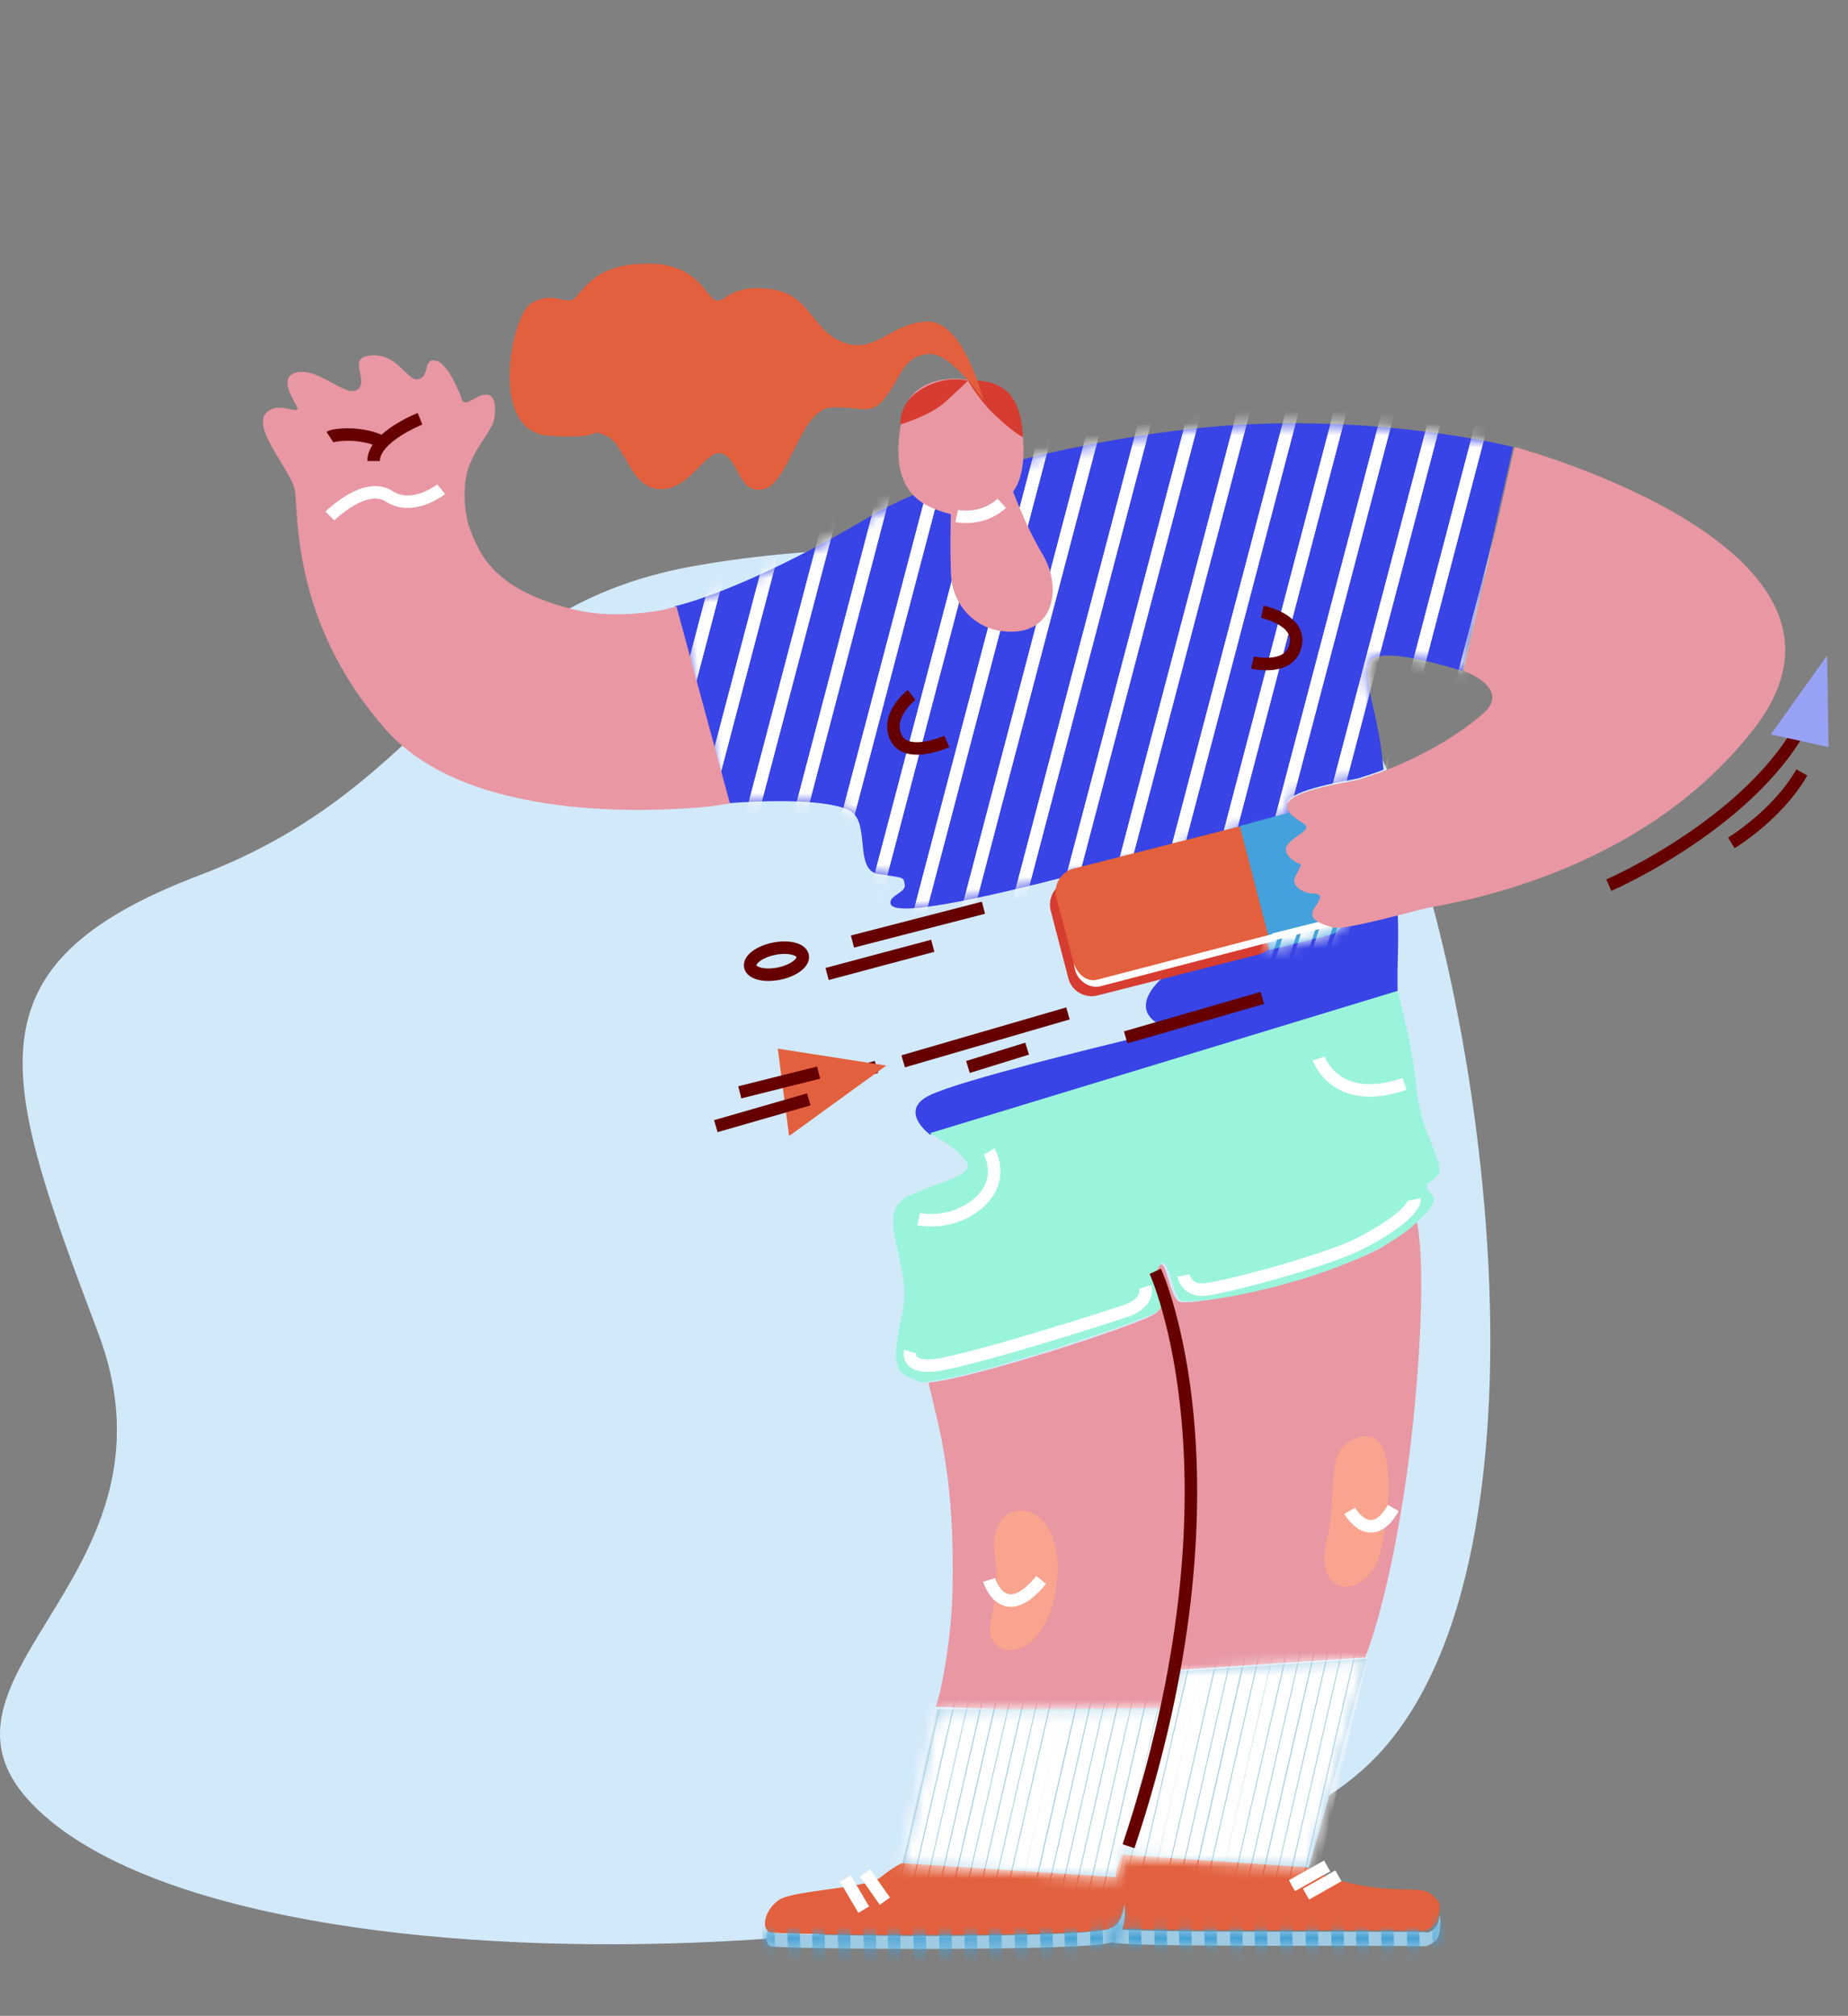 <svg width="155" height="169" viewBox="0 0 155 169" fill="none" xmlns="http://www.w3.org/2000/svg">
<rect x="0" y="0" width="155" height="169" fill="#808080" stroke="none"/>
<path d="M57.863 47.515C38.366 51.167 36.754 65.775 16.774 73.36C-3.206 80.945 0.178 90.402 8.234 111.752C16.291 133.102 -9.974 141.155 4.367 152.766C24.67 169.153 97.501 164.659 114.903 147.803C132.305 130.948 123.765 77.948 114.903 61.561C106.041 45.174 75.909 44.238 57.863 47.515Z" fill="#D2E9F9"/>
<path d="M117.219 81.18C117.219 82.125 117.219 83.188 117.219 83.188L77.997 95.12C77.997 95.12 75.28 93.111 77.997 91.812C80.715 90.512 93.001 87.559 94.418 87.205C95.836 86.85 97.844 86.378 96.899 85.669C94.773 84.133 97.608 81.888 97.608 81.888L117.219 76.454C117.219 76.572 117.337 77.399 117.219 81.18Z" fill="#3844E5"/>
<path d="M108.004 67.24C108.359 66.176 112.966 65.467 114.029 65.231C114.266 65.113 115.211 64.877 116.038 64.522C115.683 59.915 114.266 57.198 114.856 55.544C115.447 53.89 122.653 56.253 122.653 56.253L126.906 37.469C126.906 37.469 115.211 34.515 101.27 35.815C94.773 36.406 80.715 38.768 73.035 43.258C62.285 49.637 56.614 50.818 56.614 50.818L60.867 67.358C60.867 67.358 68.664 66.649 71.263 67.948C73.035 68.893 71.618 72.91 73.626 73.264C75.871 73.619 75.753 73.501 75.871 74.091C76.107 74.8 74.571 75.037 74.689 75.745C75.044 77.872 97.372 71.374 108.359 68.303C108.477 68.185 108.004 67.358 108.004 67.24Z" fill="#3844E5"/>
<mask id="mask0" mask-type="alpha" maskUnits="userSpaceOnUse" x="56" y="35" width="71" height="42">
<path d="M108.004 67.24C108.359 66.176 112.966 65.467 114.029 65.231C114.266 65.113 115.211 64.877 116.038 64.522C115.683 59.915 114.266 57.198 114.856 55.544C115.447 53.89 122.653 56.253 122.653 56.253L126.906 37.469C126.906 37.469 115.211 34.515 101.27 35.815C94.773 36.406 80.715 38.768 73.035 43.258C62.285 49.637 56.614 50.818 56.614 50.818L60.867 67.358C60.867 67.358 68.664 66.649 71.263 67.948C73.035 68.893 71.618 72.91 73.626 73.264C75.871 73.619 75.753 73.501 75.871 74.091C76.107 74.8 74.571 75.037 74.689 75.745C75.044 77.872 97.372 71.374 108.359 68.303C108.477 68.185 108.004 67.358 108.004 67.24Z" fill="#3844E5"/>
</mask>
<g mask="url(#mask0)">
<path d="M108.713 -12.857L65.829 150.173" stroke="white" stroke-width="1.048" stroke-miterlimit="10"/>
<path d="M104.106 -10.968L61.222 152.18" stroke="white" stroke-width="1.048" stroke-miterlimit="10"/>
<path d="M99.617 -8.96L56.733 154.07" stroke="white" stroke-width="1.048" stroke-miterlimit="10"/>
<path d="M95.009 -6.952L52.125 156.079" stroke="white" stroke-width="1.048" stroke-miterlimit="10"/>
<path d="M90.402 -4.943L47.518 158.087" stroke="white" stroke-width="1.048" stroke-miterlimit="10"/>
<path d="M85.794 -3.053L43.029 160.096" stroke="white" stroke-width="1.048" stroke-miterlimit="10"/>
<path d="M81.305 -1.045L38.421 161.985" stroke="white" stroke-width="1.048" stroke-miterlimit="10"/>
<path d="M76.698 0.965L33.814 163.995" stroke="white" stroke-width="1.048" stroke-miterlimit="10"/>
<path d="M72.09 2.854L29.325 166.003" stroke="white" stroke-width="1.048" stroke-miterlimit="10"/>
<path d="M67.601 4.863L24.717 168.011" stroke="white" stroke-width="1.048" stroke-miterlimit="10"/>
<path d="M154.432 -32.705L111.548 130.443" stroke="white" stroke-width="1.048" stroke-miterlimit="10"/>
<path d="M149.825 -30.697L106.941 132.333" stroke="white" stroke-width="1.048" stroke-miterlimit="10"/>
<path d="M145.218 -28.689L102.334 134.341" stroke="white" stroke-width="1.048" stroke-miterlimit="10"/>
<path d="M140.61 -26.798L97.844 136.35" stroke="white" stroke-width="1.048" stroke-miterlimit="10"/>
<path d="M136.121 -24.79L93.237 138.358" stroke="white" stroke-width="1.048" stroke-miterlimit="10"/>
<path d="M131.514 -22.782L88.63 140.248" stroke="white" stroke-width="1.048" stroke-miterlimit="10"/>
<path d="M126.906 -20.773L84.141 142.257" stroke="white" stroke-width="1.048" stroke-miterlimit="10"/>
<path d="M122.417 -18.883L79.533 144.265" stroke="white" stroke-width="1.048" stroke-miterlimit="10"/>
<path d="M117.81 -16.875L74.926 146.155" stroke="white" stroke-width="1.048" stroke-miterlimit="10"/>
<path d="M113.202 -14.867L70.318 148.163" stroke="white" stroke-width="1.048" stroke-miterlimit="10"/>
<path d="M108.713 -12.857L65.829 150.173" stroke="white" stroke-width="1.048" stroke-miterlimit="10"/>
<path d="M104.106 -10.968L61.222 152.18" stroke="white" stroke-width="1.048" stroke-miterlimit="10"/>
<path d="M99.617 -8.96L56.733 154.07" stroke="white" stroke-width="1.048" stroke-miterlimit="10"/>
<path d="M95.009 -6.952L52.125 156.079" stroke="white" stroke-width="1.048" stroke-miterlimit="10"/>
<path d="M90.402 -4.943L47.518 158.087" stroke="white" stroke-width="1.048" stroke-miterlimit="10"/>
<path d="M85.794 -3.053L43.029 160.096" stroke="white" stroke-width="1.048" stroke-miterlimit="10"/>
<path d="M81.305 -1.045L38.421 161.985" stroke="white" stroke-width="1.048" stroke-miterlimit="10"/>
<path d="M76.698 0.965L33.814 163.995" stroke="white" stroke-width="1.048" stroke-miterlimit="10"/>
<path d="M72.09 2.854L29.325 166.003" stroke="white" stroke-width="1.048" stroke-miterlimit="10"/>
<path d="M67.601 4.863L24.717 168.011" stroke="white" stroke-width="1.048" stroke-miterlimit="10"/>
<path d="M154.432 -32.705L111.548 130.443" stroke="white" stroke-width="1.048" stroke-miterlimit="10"/>
<path d="M149.825 -30.697L106.941 132.333" stroke="white" stroke-width="1.048" stroke-miterlimit="10"/>
<path d="M145.218 -28.689L102.334 134.341" stroke="white" stroke-width="1.048" stroke-miterlimit="10"/>
<path d="M140.61 -26.798L97.844 136.35" stroke="white" stroke-width="1.048" stroke-miterlimit="10"/>
<path d="M136.121 -24.79L93.237 138.358" stroke="white" stroke-width="1.048" stroke-miterlimit="10"/>
<path d="M131.514 -22.782L88.63 140.248" stroke="white" stroke-width="1.048" stroke-miterlimit="10"/>
<path d="M126.906 -20.773L84.141 142.257" stroke="white" stroke-width="1.048" stroke-miterlimit="10"/>
<path d="M122.417 -18.883L79.533 144.265" stroke="white" stroke-width="1.048" stroke-miterlimit="10"/>
<path d="M117.81 -16.875L74.926 146.155" stroke="white" stroke-width="1.048" stroke-miterlimit="10"/>
<path d="M113.202 -14.867L70.318 148.163" stroke="white" stroke-width="1.048" stroke-miterlimit="10"/>
</g>
<path d="M120.527 161.395C120.291 161.749 119.936 162.104 119.464 161.986C115.683 161.867 93.591 162.104 93.237 161.631C93.119 161.513 93.119 161.277 93.001 160.804C93.001 161.749 93.001 162.576 93.237 162.813C93.71 163.285 115.683 163.049 119.464 163.167C119.818 163.167 120.291 162.813 120.527 162.576C120.763 162.222 120.881 161.277 120.763 160.568C120.645 161.04 120.645 161.277 120.527 161.395Z" fill="#9ECBE3"/>
<path d="M84.731 40.541C84.731 40.541 85.794 43.73 87.567 46.684C88.984 49.283 88.393 52.709 85.204 52.945C81.896 53.181 79.888 50.7 79.769 48.219C79.651 45.739 79.769 42.431 79.769 42.431L84.731 40.541Z" fill="#E897A3"/>
<path d="M118.755 102.09C118.519 102.327 117.337 103.272 116.865 103.862C114.62 106.225 99.617 109.887 98.79 109.06C98.081 108.352 97.844 105.989 97.372 105.989L97.136 106.225C96.427 107.288 98.199 109.297 96.899 110.124C95.836 110.951 81.778 115.558 77.879 115.912C78.706 119.575 80.124 123.828 79.888 133.515C79.769 137.886 78.824 142.375 78.47 143.084L97.844 143.793C97.844 143.793 98.199 142.375 98.553 139.894C98.553 140.013 98.553 140.013 98.553 140.013L114.502 138.949C114.502 138.949 116.51 134.224 118.046 123.237C119.227 114.377 119.582 105.162 118.755 102.09Z" fill="#E897A3"/>
<path d="M120.645 97.482C119.7 94.647 119.109 94.174 118.755 90.749C118.4 87.323 117.219 83.07 117.219 83.07L77.997 95.001C77.997 95.001 79.888 95.947 80.951 97.246C82.014 98.546 79.061 98.9 76.107 100.318C73.154 101.853 76.698 105.87 75.635 110.359C74.453 115.203 75.635 115.203 77.052 115.794C77.17 115.912 77.525 115.912 77.997 115.794C81.896 115.439 95.836 110.714 97.017 110.005C98.199 109.178 96.427 107.17 97.254 106.106C97.372 105.988 97.49 105.87 97.49 105.87C98.081 105.87 98.317 108.115 98.908 108.942C99.617 109.769 113.911 107.17 118.873 102.444C121.472 100.081 119.582 100.2 119.7 99.491C119.582 98.9 121.118 99.018 120.645 97.482Z" fill="#9AF4DC"/>
<path d="M56.733 50.818C56.733 50.818 56.024 51.054 55.433 51.173C53.897 51.409 50.708 51.882 47.518 50.936C41.375 49.282 40.193 46.447 39.366 44.203C38.894 42.785 38.776 40.54 39.366 39.005C40.193 36.996 41.375 36.051 41.493 34.87C41.611 33.57 41.375 32.743 40.193 33.216C39.839 33.334 39.012 34.043 38.776 33.57C38.185 31.916 37.358 30.498 36.649 30.262C35.35 29.908 36.176 31.68 34.995 31.798C34.168 31.916 33.341 29.672 31.215 29.79C28.97 29.908 30.979 31.798 30.033 32.625C29.088 33.452 26.844 30.853 24.953 31.207C23.063 31.562 24.953 33.925 24.953 34.279C24.953 34.633 23.654 33.925 22.827 34.279C20.464 35.224 24.245 39.123 24.717 41.013C25.072 43.021 24.363 52.118 32.396 61.214C39.366 69.011 55.079 68.066 59.686 67.594C60.395 67.476 61.222 67.358 61.222 67.358L56.733 50.818Z" fill="#E897A3"/>
<path d="M105.641 79.998L92.174 83.424C90.992 83.778 89.811 83.069 89.575 81.888L88.157 76.454C87.803 75.272 88.511 74.091 89.693 73.855L103.161 70.429C104.342 70.074 105.523 70.783 105.76 71.965L107.177 77.281C107.414 78.462 106.705 79.643 105.641 79.998Z" fill="#D63C30"/>
<path d="M109.186 68.775L103.988 70.074L106.468 79.643L111.666 78.344C112.493 78.108 113.084 77.044 112.73 76.099L111.194 70.31C110.958 69.247 110.013 68.538 109.186 68.775Z" fill="#44A1DB"/>
<mask id="mask1" mask-type="alpha" maskUnits="userSpaceOnUse" x="103" y="68" width="10" height="12">
<path d="M109.186 68.775L103.988 70.074L106.468 79.643L111.666 78.344C112.493 78.108 113.084 77.044 112.73 76.099L111.194 70.31C110.958 69.247 110.013 68.538 109.186 68.775Z" fill="#44A1DB"/>
</mask>
<g mask="url(#mask1)">
<path d="M98.553 90.04L110.485 53.417" stroke="#45A0D4" stroke-width="1.048" stroke-miterlimit="10"/>
<path d="M99.735 90.985L111.548 54.362" stroke="#45A0D4" stroke-width="1.048" stroke-miterlimit="10"/>
<path d="M100.798 91.93L112.73 55.307" stroke="#45A0D4" stroke-width="1.048" stroke-miterlimit="10"/>
<path d="M101.979 92.875L113.911 56.252" stroke="white" stroke-width="1.048" stroke-miterlimit="10"/>
<path d="M103.161 93.82L115.093 57.198" stroke="white" stroke-width="1.048" stroke-miterlimit="10"/>
<path d="M104.342 94.765L116.156 58.142" stroke="white" stroke-width="1.048" stroke-miterlimit="10"/>
<path d="M105.405 95.71L117.337 58.969" stroke="white" stroke-width="1.048" stroke-miterlimit="10"/>
<path d="M106.587 96.655L118.519 59.914" stroke="white" stroke-width="1.048" stroke-miterlimit="10"/>
<path d="M107.768 97.601L119.7 60.86" stroke="#45A0D4" stroke-width="1.048" stroke-miterlimit="10"/>
<path d="M108.949 98.546L120.763 61.805" stroke="#45A0D4" stroke-width="1.048" stroke-miterlimit="10"/>
<path d="M91.701 84.487L103.515 47.746" stroke="#45A0D4" stroke-width="1.048" stroke-miterlimit="10"/>
<path d="M92.765 85.432L104.696 48.691" stroke="#45A0D4" stroke-width="1.048" stroke-miterlimit="10"/>
<path d="M93.946 86.378L105.878 49.637" stroke="#45A0D4" stroke-width="1.048" stroke-miterlimit="10"/>
<path d="M95.127 87.322L107.059 50.581" stroke="#45A0D4" stroke-width="1.048" stroke-miterlimit="10"/>
<path d="M96.309 88.267L108.122 51.527" stroke="#45A0D4" stroke-width="1.048" stroke-miterlimit="10"/>
<path d="M97.372 89.213L109.304 52.472" stroke="#45A0D4" stroke-width="1.048" stroke-miterlimit="10"/>
</g>
<path d="M106.114 78.817L92.646 82.243C91.465 82.597 90.284 81.888 90.047 80.707L88.63 75.391C88.275 74.21 88.984 73.028 90.165 72.792L103.633 69.366C104.815 69.011 105.996 69.72 106.232 70.902L107.65 76.218C107.886 77.399 107.177 78.581 106.114 78.817Z" fill="#E2603D"/>
<path d="M109.658 67.712L103.988 69.248L106.469 78.817L112.139 77.281C112.966 77.045 113.557 75.981 113.202 75.036L111.667 69.248C111.43 68.184 110.485 67.475 109.658 67.712Z" fill="#44A1DB"/>
<path d="M112.021 76.927L106.823 78.226C106.705 78.226 106.705 78.344 106.586 78.344L92.056 82.125C91.229 82.361 90.402 81.77 90.047 80.707L90.165 81.298C90.402 82.243 91.347 82.833 92.174 82.715L106.705 78.935C106.823 78.935 106.823 78.935 106.941 78.817L112.139 77.517C112.966 77.281 113.557 76.218 113.202 75.273L113.084 74.682C113.438 75.627 112.966 76.69 112.021 76.927Z" fill="white"/>
<path d="M79.415 31.798C79.415 31.798 76.107 31.916 75.635 35.106C75.044 38.296 75.162 41.249 78.115 42.549C81.069 43.848 82.959 43.257 84.731 41.485C86.503 39.831 85.913 34.515 84.731 33.334C83.668 32.153 80.478 31.562 79.415 31.798Z" fill="#E897A3"/>
<path d="M75.516 35.578C75.516 35.578 77.997 34.87 79.297 33.688C80.596 32.507 81.187 31.916 81.187 31.916C81.187 31.916 79.061 31.325 76.934 32.861C75.398 33.924 75.516 35.578 75.516 35.578Z" fill="#D63C30"/>
<path d="M81.187 31.916C81.187 31.916 82.368 33.925 83.786 35.106C85.204 36.405 85.794 36.642 85.794 36.642C85.794 36.642 85.794 34.043 84.495 32.861C83.314 31.68 81.187 31.916 81.187 31.916Z" fill="#D63C30"/>
<path d="M82.487 33.571C82.487 33.571 80.833 26.837 77.761 26.955C74.689 27.073 73.508 29.672 70.791 28.727C68.074 27.782 68.074 24.71 64.648 24.238C61.222 23.765 60.867 25.419 60.04 25.183C59.213 24.946 58.505 21.875 53.897 22.111C49.29 22.229 48.699 25.064 47.872 25.183C47.045 25.301 46.218 24.474 44.564 25.419C42.91 26.364 40.902 36.169 45.982 36.524C51.062 36.878 49.172 35.815 50.826 36.524C52.48 37.233 52.834 41.013 55.433 41.013C58.032 41.013 59.213 37.469 60.631 38.06C62.049 38.65 61.931 41.486 64.057 41.013C66.183 40.541 67.129 34.279 69.728 34.161C72.327 34.043 73.035 34.988 74.335 33.216C75.635 31.562 75.753 29.79 77.997 29.672C79.888 29.672 82.487 33.571 82.487 33.571Z" fill="#E2603D"/>
<path d="M98.081 143.203C98.081 143.203 97.017 149.818 95.482 153.126C93.828 156.434 93.71 157.497 93.71 157.497L75.635 156.316L78.588 143.321L98.081 143.203Z" fill="#9ECBE3"/>
<path d="M109.776 156.552C110.249 154.898 111.194 151.59 112.021 148.637C113.202 144.266 114.62 139.068 114.62 139.068L98.671 140.131C98.671 140.131 98.199 142.021 97.254 145.329C96.545 147.692 94.537 154.898 94.3 155.843C94.3 155.725 94.418 155.725 94.418 155.725L109.776 156.552Z" fill="#9ECBE3"/>
<path d="M120.527 159.27C119.464 158.088 118.991 158.561 116.156 158.325C111.903 157.97 109.658 156.552 109.658 156.552L94.182 155.489C94.182 155.489 94.182 155.489 94.064 155.607C93.946 155.844 93.591 156.671 93.591 157.261C93.473 157.734 92.764 159.27 92.883 160.687C92.883 161.042 93.001 161.396 93.119 161.514C93.591 161.987 115.565 161.751 119.345 161.869C119.7 161.869 120.172 161.514 120.409 161.278C120.527 161.16 120.645 160.805 120.645 160.569C120.763 160.215 120.881 159.624 120.527 159.27Z" fill="#E2603D"/>
<path d="M93.237 161.632C91.701 162.577 65.356 162.341 64.648 161.987C64.529 161.987 64.411 161.869 64.411 161.75C64.175 162.459 64.293 163.05 64.648 163.168C65.356 163.404 91.701 163.641 93.237 162.814C94.418 162.105 94.418 160.451 94.3 159.624C94.182 160.451 93.946 161.278 93.237 161.632Z" fill="#9ECBE3"/>
<path d="M94.182 157.97L93.71 157.379L75.635 156.198C75.635 156.198 75.044 156.434 73.862 157.379C72.681 158.324 66.656 158.442 65.356 159.269C64.293 159.978 63.939 161.278 64.293 161.75C64.411 161.868 64.411 161.986 64.53 161.986C65.238 162.223 91.583 162.459 93.119 161.632C93.828 161.159 94.064 160.332 94.182 159.624C94.418 158.797 94.182 157.97 94.182 157.97Z" fill="#E2603D"/>
<path d="M68.31 90.867L73.508 89.449" stroke="#660000" stroke-width="1.048" stroke-miterlimit="10" stroke-linejoin="round"/>
<path d="M76.461 58.261C76.461 58.261 74.453 59.797 75.044 61.569C75.753 63.814 79.415 62.16 79.415 62.16" stroke="#660000" stroke-width="1.048" stroke-miterlimit="10" stroke-linejoin="round"/>
<path d="M105.878 51.291C105.878 51.291 108.831 51.881 108.713 53.772C108.477 56.371 105.051 55.544 105.051 55.544" stroke="#660000" stroke-width="1.048" stroke-miterlimit="10" stroke-linejoin="round"/>
<path d="M83.432 128.79C83.077 130.444 84.141 131.034 83.077 136.114C82.487 138.949 86.976 139.895 88.393 134.106C90.165 126.427 84.259 124.655 83.432 128.79Z" fill="#F9A48E"/>
<path d="M112.966 120.993C111.312 122.056 112.139 125.482 111.312 129.026C110.013 134.224 114.856 134.106 115.801 130.089C116.746 126.072 117.337 118.157 112.966 120.993Z" fill="#F9A48E"/>
<path d="M113.202 126.663C113.202 126.663 114.974 129.735 116.865 126.427" stroke="white" stroke-width="1.048" stroke-miterlimit="10"/>
<path d="M82.959 132.452C82.959 132.452 84.141 136.35 87.33 132.452" stroke="white" stroke-width="1.048" stroke-miterlimit="10"/>
<path d="M127.024 37.469L122.771 56.253C122.771 56.253 126.788 57.67 124.425 59.797C121.708 62.16 118.282 63.813 116.038 64.64C115.211 64.995 114.266 65.231 114.029 65.349C112.966 65.585 108.359 66.294 108.004 67.358C107.886 67.594 108.004 67.712 108.004 67.83C108.24 68.539 109.304 68.893 109.54 69.248C109.776 69.72 108.122 70.311 107.886 71.02C107.65 71.847 108.949 72.438 109.067 72.438C109.186 72.556 108.949 72.792 108.595 73.619C108.359 74.21 109.186 74.918 110.249 74.918C111.076 74.918 110.603 75.627 110.249 76.1C109.658 77.045 110.603 77.399 111.785 77.754C112.966 77.99 118.164 76.454 119.818 76.1C121.472 75.745 137.539 73.501 147.108 61.096C158.922 45.975 127.024 37.469 127.024 37.469Z" fill="#E897A3"/>
<path d="M80.242 43.258C80.242 43.258 82.368 43.73 84.022 42.194" stroke="white" stroke-width="1.048" stroke-miterlimit="10"/>
<path d="M27.671 43.258C27.671 43.258 30.624 40.304 32.632 41.604C34.641 42.903 37.004 41.013 37.004 41.013" stroke="white" stroke-width="1.048" stroke-miterlimit="10"/>
<mask id="mask2" mask-type="alpha" maskUnits="userSpaceOnUse" x="64" y="159" width="31" height="5">
<path d="M93.237 161.632C91.701 162.577 65.356 162.341 64.648 161.987C64.529 161.987 64.411 161.869 64.411 161.75C64.175 162.459 64.293 163.05 64.648 163.168C65.356 163.404 91.701 163.641 93.237 162.814C94.418 162.105 94.418 160.451 94.3 159.624C94.182 160.451 93.946 161.278 93.237 161.632Z" fill="#9ECBE3"/>
</mask>
<g mask="url(#mask2)">
<path d="M80.124 120.048L81.778 174.155" stroke="#45A0D4" stroke-width="1.048" stroke-miterlimit="10"/>
<path d="M78.115 120.875L79.651 174.982" stroke="#45A0D4" stroke-width="1.048" stroke-miterlimit="10"/>
<path d="M75.989 121.819L77.525 175.926" stroke="#45A0D4" stroke-width="1.048" stroke-miterlimit="10"/>
<path d="M73.862 122.765L75.398 176.872" stroke="#45A0D4" stroke-width="1.048" stroke-miterlimit="10"/>
<path d="M71.854 123.71L73.39 177.817" stroke="#45A0D4" stroke-width="1.048" stroke-miterlimit="10"/>
<path d="M69.728 124.656L71.263 178.763" stroke="#45A0D4" stroke-width="1.048" stroke-miterlimit="10"/>
<path d="M67.601 125.6L69.137 179.707" stroke="#45A0D4" stroke-width="1.048" stroke-miterlimit="10"/>
<path d="M65.475 126.545L67.129 180.652" stroke="#45A0D4" stroke-width="1.048" stroke-miterlimit="10"/>
<path d="M63.466 127.372L65.002 181.597" stroke="#45A0D4" stroke-width="1.048" stroke-miterlimit="10"/>
<path d="M94.773 113.431L96.309 167.656" stroke="#45A0D4" stroke-width="1.048" stroke-miterlimit="10"/>
<path d="M92.764 114.377L94.3 168.484" stroke="#45A0D4" stroke-width="1.048" stroke-miterlimit="10"/>
<path d="M90.638 115.322L92.174 169.429" stroke="#45A0D4" stroke-width="1.048" stroke-miterlimit="10"/>
<path d="M88.511 116.268L90.047 170.375" stroke="#45A0D4" stroke-width="1.048" stroke-miterlimit="10"/>
<path d="M86.385 117.212L88.039 171.319" stroke="#45A0D4" stroke-width="1.048" stroke-miterlimit="10"/>
<path d="M84.377 118.157L85.912 172.264" stroke="#45A0D4" stroke-width="1.048" stroke-miterlimit="10"/>
<path d="M82.25 119.102L83.786 173.21" stroke="#45A0D4" stroke-width="1.048" stroke-miterlimit="10"/>
</g>
<mask id="mask3" mask-type="alpha" maskUnits="userSpaceOnUse" x="93" y="160" width="28" height="4">
<path d="M120.527 161.395C120.291 161.749 119.936 162.104 119.464 161.986C115.683 161.867 93.591 162.104 93.237 161.631C93.119 161.513 93.119 161.277 93.001 160.804C93.001 161.749 93.001 162.576 93.237 162.813C93.71 163.285 115.683 163.049 119.464 163.167C119.818 163.167 120.291 162.813 120.527 162.576C120.763 162.222 120.881 161.277 120.763 160.568C120.645 161.04 120.645 161.277 120.527 161.395Z" fill="#9ECBE3"/>
</mask>
<g mask="url(#mask3)">
<path d="M103.279 147.691L104.815 201.798" stroke="#45A0D4" stroke-width="1.048" stroke-miterlimit="10"/>
<path d="M101.152 148.637L102.688 202.744" stroke="#45A0D4" stroke-width="1.048" stroke-miterlimit="10"/>
<path d="M99.026 149.581L100.68 203.688" stroke="#45A0D4" stroke-width="1.048" stroke-miterlimit="10"/>
<path d="M97.017 150.526L98.553 204.634" stroke="#45A0D4" stroke-width="1.048" stroke-miterlimit="10"/>
<path d="M94.891 151.472L96.427 205.579" stroke="#45A0D4" stroke-width="1.048" stroke-miterlimit="10"/>
<path d="M92.765 152.417L94.418 206.524" stroke="#45A0D4" stroke-width="1.048" stroke-miterlimit="10"/>
<path d="M120.054 140.249L121.59 194.474" stroke="#45A0D4" stroke-width="1.048" stroke-miterlimit="10"/>
<path d="M117.928 141.194L119.464 195.301" stroke="#45A0D4" stroke-width="1.048" stroke-miterlimit="10"/>
<path d="M115.801 142.139L117.337 196.246" stroke="#45A0D4" stroke-width="1.048" stroke-miterlimit="10"/>
<path d="M113.675 143.084L115.329 197.191" stroke="#45A0D4" stroke-width="1.048" stroke-miterlimit="10"/>
<path d="M111.667 144.029L113.202 198.137" stroke="#45A0D4" stroke-width="1.048" stroke-miterlimit="10"/>
<path d="M109.54 144.974L111.076 199.081" stroke="#45A0D4" stroke-width="1.048" stroke-miterlimit="10"/>
<path d="M107.414 145.919L108.949 200.026" stroke="#45A0D4" stroke-width="1.048" stroke-miterlimit="10"/>
<path d="M105.287 146.746L106.941 200.971" stroke="#45A0D4" stroke-width="1.048" stroke-miterlimit="10"/>
</g>
<path d="M111.312 156.433L108.359 158.087" stroke="white" stroke-width="1.048" stroke-miterlimit="10"/>
<path d="M112.257 157.26L109.54 158.796" stroke="white" stroke-width="1.048" stroke-miterlimit="10"/>
<path d="M70.909 157.497L72.445 160.096" stroke="white" stroke-width="1.048" stroke-miterlimit="10"/>
<path d="M72.563 157.024L74.217 159.387" stroke="white" stroke-width="1.048" stroke-miterlimit="10"/>
<mask id="mask4" mask-type="alpha" maskUnits="userSpaceOnUse" x="75" y="143" width="24" height="15">
<path d="M98.081 143.203C98.081 143.203 97.017 149.818 95.482 153.126C93.828 156.434 93.71 157.497 93.71 157.497L75.635 156.316L78.588 143.321L98.081 143.203Z" fill="#9ECBE3"/>
</mask>
<g mask="url(#mask4)">
<path d="M90.992 132.806L78.824 185.496" stroke="white" stroke-width="1.048" stroke-miterlimit="10"/>
<path d="M89.693 133.397L77.525 186.204" stroke="white" stroke-width="1.048" stroke-miterlimit="10"/>
<path d="M88.393 134.106L76.225 186.796" stroke="white" stroke-width="1.048" stroke-miterlimit="10"/>
<path d="M87.094 134.696L74.926 187.504" stroke="white" stroke-width="1.048" stroke-miterlimit="10"/>
<path d="M85.794 135.406L73.626 188.095" stroke="white" stroke-width="1.048" stroke-miterlimit="10"/>
<path d="M84.495 135.996L72.327 188.685" stroke="white" stroke-width="1.048" stroke-miterlimit="10"/>
<path d="M83.195 136.587L71.027 189.395" stroke="white" stroke-width="1.048" stroke-miterlimit="10"/>
<path d="M81.896 137.295L69.728 189.985" stroke="white" stroke-width="1.048" stroke-miterlimit="10"/>
<path d="M80.596 137.886L68.428 190.694" stroke="white" stroke-width="1.048" stroke-miterlimit="10"/>
<path d="M79.297 138.595L67.129 191.284" stroke="white" stroke-width="1.048" stroke-miterlimit="10"/>
<path d="M103.869 126.427L91.701 179.116" stroke="white" stroke-width="1.048" stroke-miterlimit="10"/>
<path d="M102.57 127.018L90.402 179.826" stroke="white" stroke-width="1.048" stroke-miterlimit="10"/>
<path d="M101.27 127.727L89.102 180.416" stroke="white" stroke-width="1.048" stroke-miterlimit="10"/>
<path d="M99.971 128.317L87.921 181.007" stroke="white" stroke-width="1.048" stroke-miterlimit="10"/>
<path d="M98.671 128.907L86.621 181.715" stroke="white" stroke-width="1.048" stroke-miterlimit="10"/>
<path d="M97.372 129.616L85.322 182.306" stroke="white" stroke-width="1.048" stroke-miterlimit="10"/>
<path d="M96.072 130.207L84.022 183.015" stroke="white" stroke-width="1.048" stroke-miterlimit="10"/>
<path d="M94.773 130.916L82.723 183.605" stroke="white" stroke-width="1.048" stroke-miterlimit="10"/>
<path d="M93.473 131.507L81.423 184.314" stroke="white" stroke-width="1.048" stroke-miterlimit="10"/>
<path d="M92.174 132.097L80.124 184.904" stroke="white" stroke-width="1.048" stroke-miterlimit="10"/>
</g>
<mask id="mask5" mask-type="alpha" maskUnits="userSpaceOnUse" x="94" y="139" width="21" height="18">
<path d="M109.776 156.552C110.249 154.898 111.194 151.59 112.021 148.637C113.202 144.266 114.62 139.068 114.62 139.068L98.671 140.131C98.671 140.131 98.199 142.021 97.254 145.329C96.545 147.692 94.537 154.898 94.3 155.843C94.3 155.725 94.418 155.725 94.418 155.725L109.776 156.552Z" fill="#9ECBE3"/>
</mask>
<g mask="url(#mask5)">
<path d="M105.642 125.955L93.591 178.644" stroke="white" stroke-width="1.048" stroke-miterlimit="10"/>
<path d="M104.342 126.545L92.292 179.353" stroke="white" stroke-width="1.048" stroke-miterlimit="10"/>
<path d="M103.161 127.255L90.993 179.944" stroke="white" stroke-width="1.048" stroke-miterlimit="10"/>
<path d="M101.861 127.845L89.693 180.652" stroke="white" stroke-width="1.048" stroke-miterlimit="10"/>
<path d="M100.562 128.554L88.393 181.244" stroke="white" stroke-width="1.048" stroke-miterlimit="10"/>
<path d="M99.262 129.144L87.094 181.834" stroke="white" stroke-width="1.048" stroke-miterlimit="10"/>
<path d="M97.963 129.736L85.794 182.543" stroke="white" stroke-width="1.048" stroke-miterlimit="10"/>
<path d="M96.663 130.444L84.495 183.133" stroke="white" stroke-width="1.048" stroke-miterlimit="10"/>
<path d="M95.364 131.035L83.195 183.842" stroke="white" stroke-width="1.048" stroke-miterlimit="10"/>
<path d="M94.064 131.743L81.896 184.433" stroke="white" stroke-width="1.048" stroke-miterlimit="10"/>
<path d="M118.637 119.575L106.469 172.265" stroke="white" stroke-width="1.048" stroke-miterlimit="10"/>
<path d="M117.337 120.167L105.169 172.974" stroke="white" stroke-width="1.048" stroke-miterlimit="10"/>
<path d="M116.038 120.875L103.87 173.565" stroke="white" stroke-width="1.048" stroke-miterlimit="10"/>
<path d="M114.738 121.465L102.57 174.273" stroke="white" stroke-width="1.048" stroke-miterlimit="10"/>
<path d="M113.439 122.056L101.27 174.864" stroke="white" stroke-width="1.048" stroke-miterlimit="10"/>
<path d="M112.139 122.765L99.971 175.454" stroke="white" stroke-width="1.048" stroke-miterlimit="10"/>
<path d="M110.84 123.356L98.671 176.163" stroke="white" stroke-width="1.048" stroke-miterlimit="10"/>
<path d="M109.54 124.064L97.49 176.754" stroke="white" stroke-width="1.048" stroke-miterlimit="10"/>
<path d="M108.241 124.655L96.191 177.463" stroke="white" stroke-width="1.048" stroke-miterlimit="10"/>
<path d="M106.941 125.245L94.891 178.053" stroke="white" stroke-width="1.048" stroke-miterlimit="10"/>
</g>
<path d="M96.899 106.579C96.899 106.579 104.933 123.945 94.655 154.779" stroke="#660000" stroke-width="1.048" stroke-miterlimit="10" stroke-linejoin="round"/>
<path d="M76.343 113.313C76.343 113.313 75.989 114.495 77.879 114.495C79.769 114.613 93.946 110.123 94.773 109.769C96.427 109.06 96.072 107.879 96.072 107.879" stroke="white" stroke-width="1.048" stroke-miterlimit="10"/>
<path d="M99.262 106.934C99.262 106.934 99.498 108.234 101.034 108.116C103.633 107.761 111.666 105.517 114.147 104.217C118.873 101.736 118.637 100.555 118.637 100.555" stroke="white" stroke-width="1.048" stroke-miterlimit="10"/>
<path d="M110.603 88.741C110.603 88.741 112.021 92.876 117.81 90.867" stroke="white" stroke-width="1.048" stroke-miterlimit="10"/>
<path d="M82.959 96.537C82.959 96.537 84.377 98.9 82.014 100.909C79.769 102.799 77.052 102.208 77.052 102.208" stroke="white" stroke-width="1.048" stroke-miterlimit="10"/>
<path d="M35.231 35.106C35.231 35.106 31.333 36.642 31.333 38.651" stroke="#660000" stroke-width="1.048" stroke-miterlimit="10" stroke-linejoin="round"/>
<path d="M27.671 36.642C28.025 36.406 30.506 36.169 32.16 37.114" stroke="#660000" stroke-width="1.048" stroke-miterlimit="10" stroke-linejoin="round"/>
<path d="M71.5 78.935L82.487 76.1" stroke="#660000" stroke-width="1.048" stroke-miterlimit="10" stroke-linejoin="round"/>
<path d="M75.753 88.977L89.575 84.96" stroke="#660000" stroke-width="1.048" stroke-miterlimit="10" stroke-linejoin="round"/>
<path d="M94.418 86.969L105.878 83.661" stroke="#660000" stroke-width="1.048" stroke-miterlimit="10" stroke-linejoin="round"/>
<path d="M81.187 89.45L86.149 87.914" stroke="#660000" stroke-width="1.048" stroke-miterlimit="10" stroke-linejoin="round"/>
<path d="M69.373 81.653L78.234 79.29" stroke="#660000" stroke-width="1.048" stroke-miterlimit="10" stroke-linejoin="round"/>
<path d="M134.94 74.21C134.94 74.21 149.116 68.067 152.306 58.143" stroke="#660000" stroke-width="1.048" stroke-miterlimit="10" stroke-linejoin="round"/>
<path d="M145.218 70.665C145.218 70.665 149.116 68.303 151.125 64.758" stroke="#660000" stroke-width="1.048" stroke-miterlimit="10" stroke-linejoin="round"/>
<path d="M65.337 81.624C66.552 81.377 67.442 80.711 67.325 80.135C67.209 79.56 66.129 79.293 64.914 79.54C63.699 79.786 62.809 80.452 62.925 81.028C63.042 81.603 64.122 81.87 65.337 81.624Z" stroke="#660000" stroke-width="1.048" stroke-miterlimit="10" stroke-linejoin="round"/>
<path d="M74.335 89.332L65.238 87.914L66.183 95.239L74.335 89.332Z" fill="#E2603D"/>
<path d="M62.049 91.576L68.664 89.922" stroke="#660000" stroke-width="1.048" stroke-miterlimit="10" stroke-linejoin="round"/>
<path d="M60.04 94.412L67.837 92.167" stroke="#660000" stroke-width="1.048" stroke-miterlimit="10" stroke-linejoin="round"/>
<path d="M148.525 61.569L153.369 62.633L153.251 54.954L148.525 61.569Z" fill="#98A2F4"/>
</svg>
